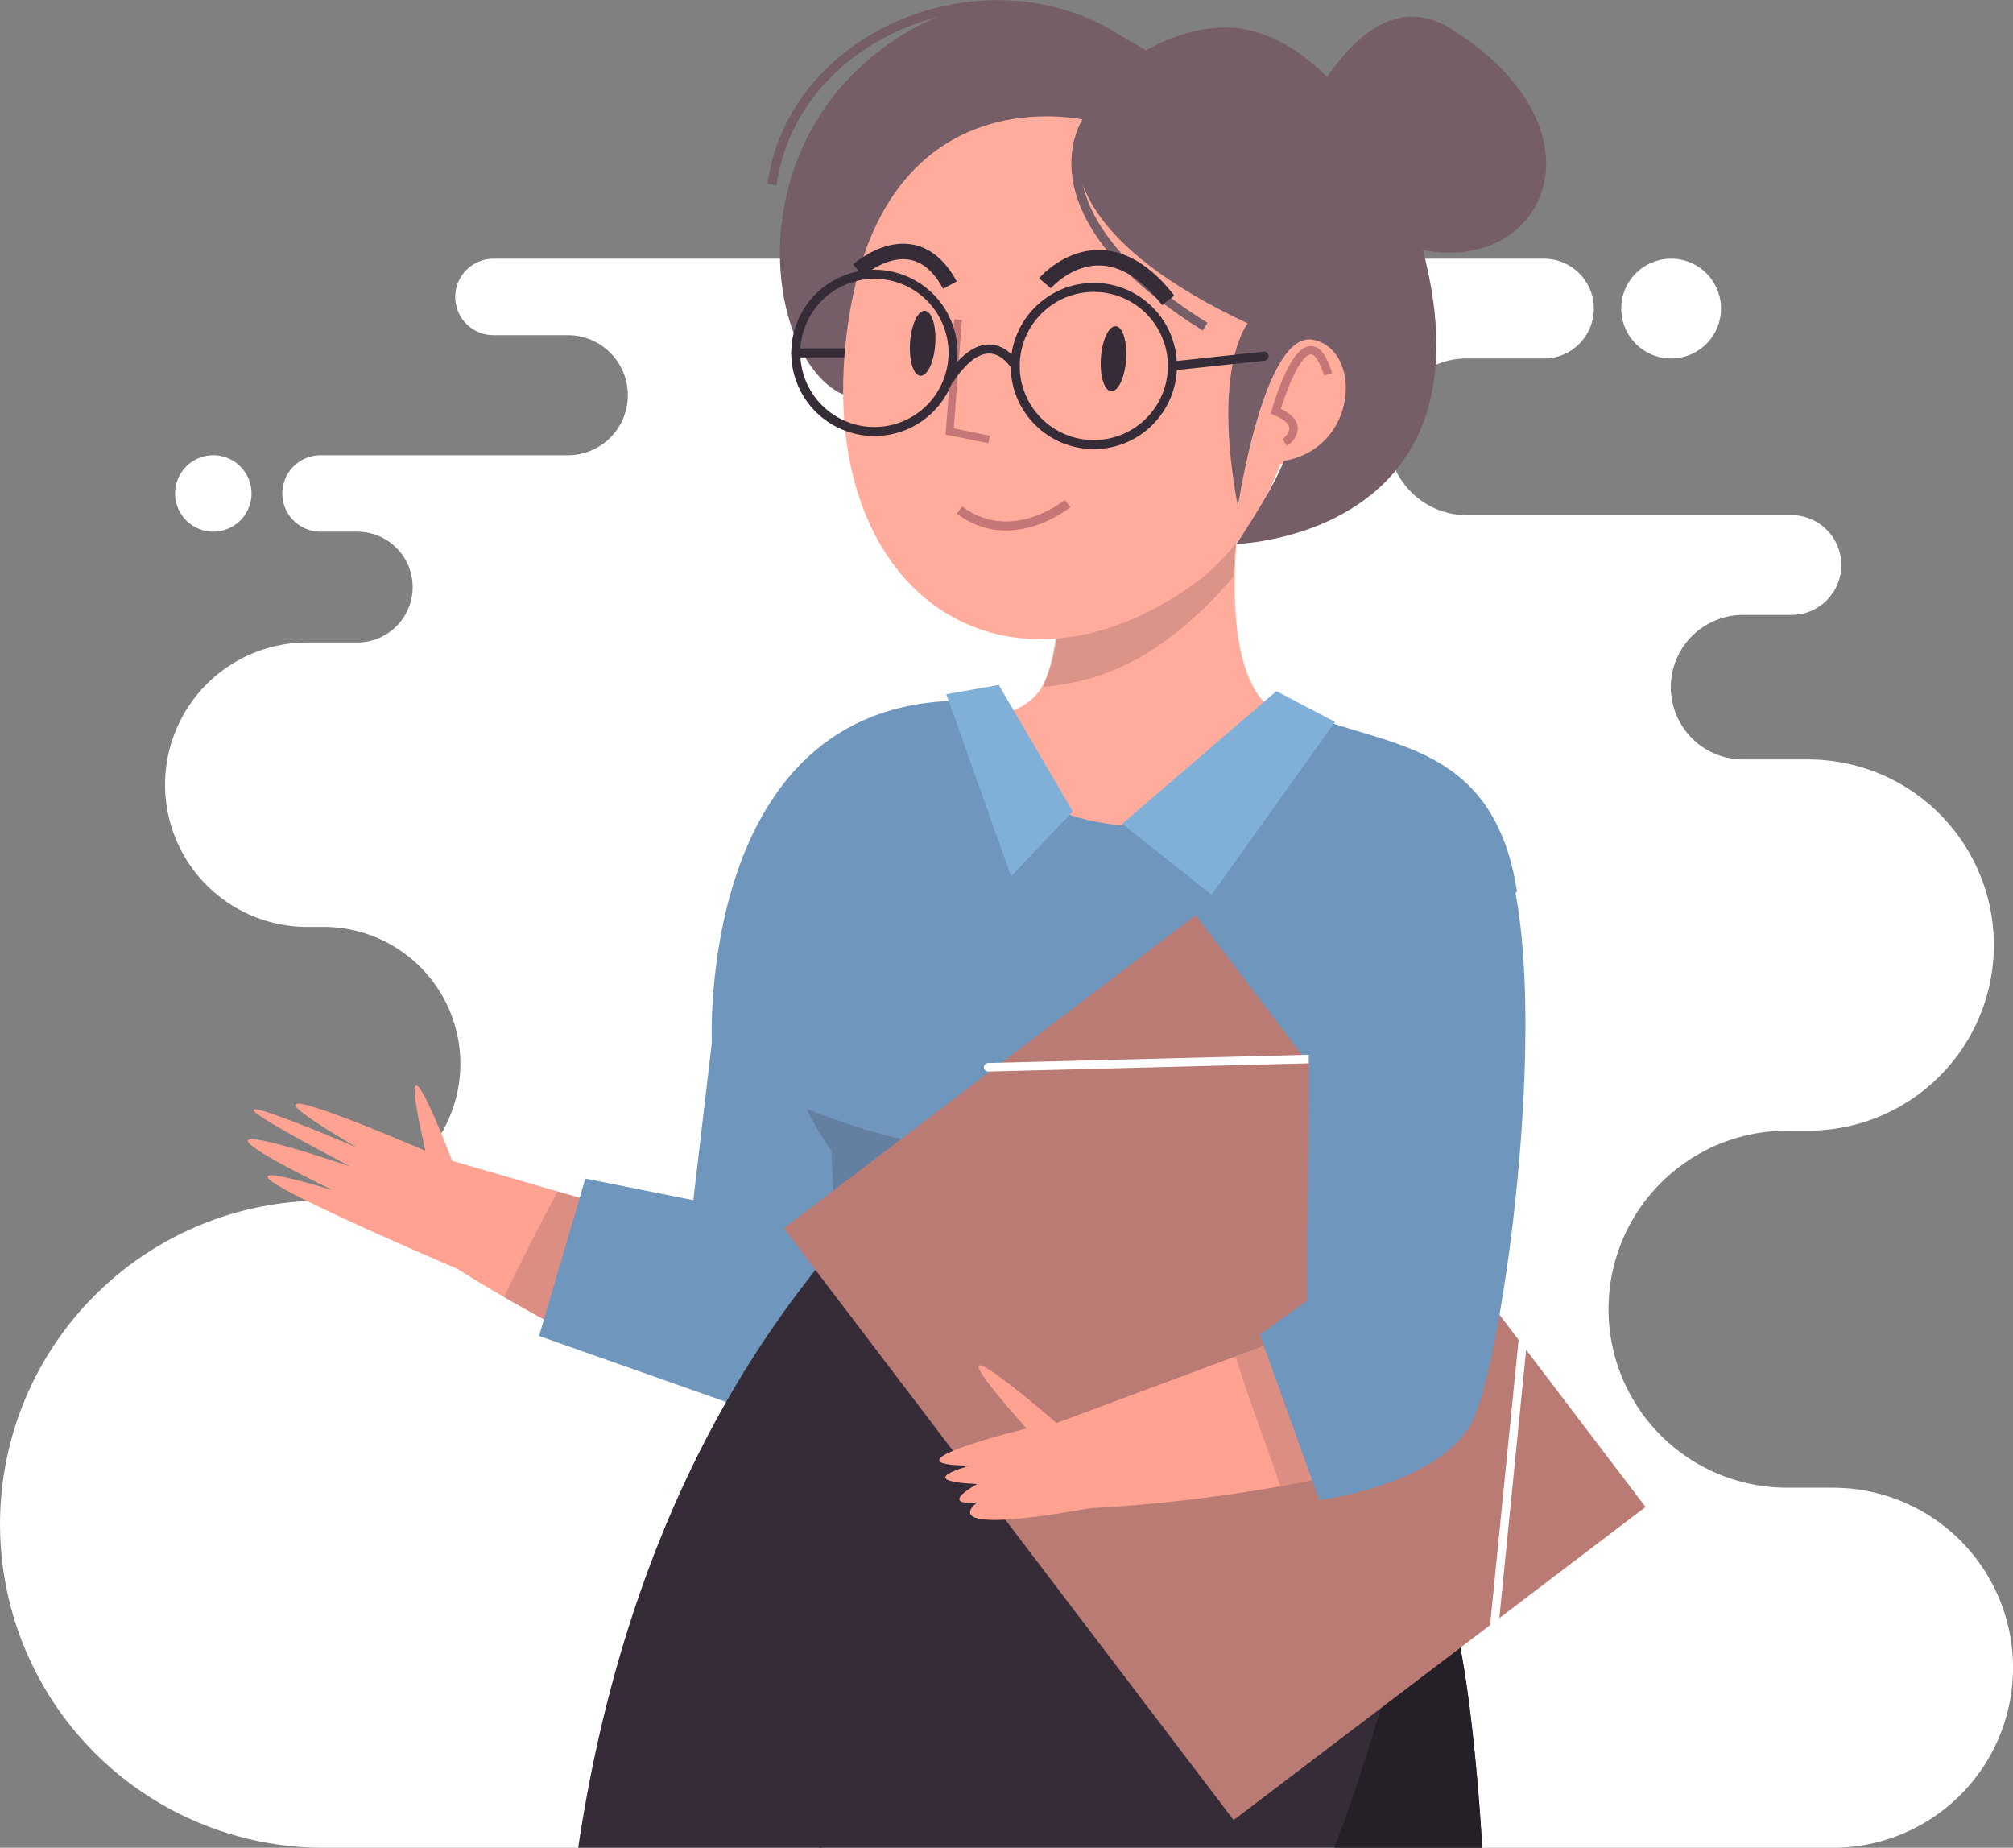 <svg xmlns="http://www.w3.org/2000/svg" width="461.151" height="423.272" viewBox="0 0 461.151 423.272">
  <rect x="0" y="0" width="461.151" height="423.272" fill="#808080" stroke="none"/>
  <g id="Grupo_6933" data-name="Grupo 6933" transform="translate(-297.79 -65.91)">
    <g id="Grupo_6905" data-name="Grupo 6905" transform="translate(297.79 125.171)">
      <path id="Trazado_15241" data-name="Trazado 15241" d="M717.71,402.038H707.174a40.894,40.894,0,1,1,0-81.788h4.86a42.519,42.519,0,1,0,0-85.039H697.105a16.554,16.554,0,0,1,0-33.109h10.971a11.428,11.428,0,1,0,0-22.855H633.759a18.01,18.01,0,0,1-16.212-10.275,17.62,17.62,0,0,1-1.74-7.666V161.3a18.012,18.012,0,0,1,10.862-16.473,17.748,17.748,0,0,1,7.089-1.468h17.625a11.428,11.428,0,1,0,0-22.855H410.838a8.758,8.758,0,0,0,0,17.517h16.908a13.755,13.755,0,1,1,0,27.509H371.216a8.753,8.753,0,1,0,0,17.506h8.416a12.689,12.689,0,0,1,0,25.378H368.183a32.581,32.581,0,1,0,0,65.163h3.729a31.342,31.342,0,0,1,0,62.684q-1.925,0-3.816.1a74.128,74.128,0,0,0,3.816,148.157h345.8a41.236,41.236,0,0,0,0-82.473ZM680.622,120.5a11.428,11.428,0,1,0,11.428,11.428A11.427,11.427,0,0,0,680.622,120.5ZM346.654,165.526a8.753,8.753,0,1,0,8.753,8.753A8.754,8.754,0,0,0,346.654,165.526Z" transform="translate(-297.79 -120.5)" fill="#fff" fill-rule="evenodd"/>
    </g>
    <g id="Grupo_6932" data-name="Grupo 6932" transform="translate(354.563 67)">
      <g id="Grupo_6916" data-name="Grupo 6916" transform="translate(120.029)">
        <g id="Grupo_6912" data-name="Grupo 6912" transform="translate(0.047)">
          <g id="Grupo_6907" data-name="Grupo 6907">
            <g id="Grupo_6906" data-name="Grupo 6906">
              <path id="Trazado_15242" data-name="Trazado 15242" d="M550.52,80.724s-30.148-24.862-59.268-7.5c-39.013,23.258-33.011,72.773-15.755,82.526S550.52,80.724,550.52,80.724Z" transform="translate(-460.292 -66.995)" fill="#765e69"/>
              <path id="Trazado_15243" data-name="Trazado 15243" d="M546.165,79.979c-29.175-26.84-80.463-9.427-85.727,28.213" transform="translate(-460.438 -67)" fill="none" stroke="#765e69" stroke-miterlimit="10" stroke-width="2.127"/>
            </g>
            <line id="Línea_67" data-name="Línea 67" x2="18.006" transform="translate(5.452 79.75)" fill="none" stroke="#352c38" stroke-linecap="round" stroke-linejoin="round" stroke-width="2.07"/>
          </g>
          <g id="Grupo_6908" data-name="Grupo 6908" transform="translate(2.818 99.216)">
            <path id="Trazado_15244" data-name="Trazado 15244" d="M505.527,289.705c8.792.327,20.3,2.334,32.652,4.627,27.293-10.71,54.466-21.691,80.9-34.375-6.421-19.763-22.467-34.158-39.089-37.222-23.333-4.3-9.959-64.485-9.959-64.485l-48.664,18.94s8.982,21.135,1.109,37.3-43.738.4-55.549,29.343S470.741,288.412,505.527,289.705Z" transform="translate(-463.029 -158.249)" fill="#ffac9d"/>
            <path id="Trazado_15245" data-name="Trazado 15245" d="M517.54,215.33c14.336-1.377,27.612-6.909,43.524-25.116.553-14.059,5.776-31.893,5.776-31.893l-47.664,23.268S524.14,198.91,517.54,215.33Z" transform="translate(-458.27 -158.243)" fill="#ba7b75" opacity="0.5"/>
          </g>
          <g id="Grupo_6909" data-name="Grupo 6909" transform="translate(16.297 25.555)">
            <path id="Trazado_15246" data-name="Trazado 15246" d="M531.352,91.432s-47.444-11.76-55.057,48.451c-7.569,59.858,35.651,88.469,78.819,58.251C590.779,173.167,594.117,91.957,531.352,91.432Z" transform="translate(-475.426 -90.504)" fill="#ffac9d"/>
            <path id="Trazado_15247" data-name="Trazado 15247" d="M568.953,136.287s-1.107,20-8.663,30.066c0,0,19.835,2.318,22.587-11.7S579.837,134.906,568.953,136.287Z" transform="translate(-468.017 -86.524)" fill="#ffac9d"/>
          </g>
          <g id="Grupo_6911" data-name="Grupo 6911" transform="translate(69.618 2.727)">
            <path id="Trazado_15248" data-name="Trazado 15248" d="M570.331,97.766s14.862-38.726,36.011-25.508c36.012,22.507,22.507,54.767-4.5,51.016S570.331,97.766,570.331,97.766Z" transform="translate(-520.461 -69.508)" fill="#765e69"/>
            <g id="Grupo_6910" data-name="Grupo 6910" transform="translate(0 2.485)">
              <path id="Trazado_15249" data-name="Trazado 15249" d="M600.58,111.82s-14.255-36.011-38.261-39.762-72.022,33.01,1.5,67.521c0,0-8.253,9.753-2.251,42.013,0,0,6-40.512,17.256-38.261s10.417,24.8-6.752,27.759c0,0-1.508,5-10.848,19.005C561.224,190.095,627.589,188.344,600.58,111.82Z" transform="translate(-524.453 -71.793)" fill="#765e69"/>
              <path id="Trazado_15250" data-name="Trazado 15250" d="M527.07,91.357s-15,21.006,27.009,47.264" transform="translate(-524.466 -70.085)" fill="none" stroke="#765e69" stroke-miterlimit="10" stroke-width="2.07"/>
            </g>
          </g>
        </g>
        <g id="Grupo_6915" data-name="Grupo 6915" transform="translate(0 56.245)">
          <g id="Grupo_6913" data-name="Grupo 6913" transform="translate(19.796 0.263)">
            <path id="Trazado_15251" data-name="Trazado 15251" d="M535.51,142.376c-.287,4.115-1.813,7.361-3.405,7.25s-2.651-3.538-2.364-7.654,1.814-7.361,3.406-7.25S535.8,138.26,535.51,142.376Z" transform="translate(-474.14 -117.596)" fill="#352c38"/>
            <path id="Trazado_15252" data-name="Trazado 15252" d="M495.306,139.12c-.287,4.114-1.811,7.361-3.405,7.249s-2.651-3.537-2.363-7.652,1.813-7.362,3.405-7.25S495.594,135,495.306,139.12Z" transform="translate(-477.65 -117.88)" fill="#352c38"/>
            <path id="Trazado_15253" data-name="Trazado 15253" d="M499.8,133.339l-1.916,25.625,9.005,1.835" transform="translate(-476.918 -117.717)" fill="none" stroke="#c47776" stroke-miterlimit="10" stroke-width="1.756"/>
            <path id="Trazado_15254" data-name="Trazado 15254" d="M478.6,123.275s12.893-11.658,21.019,3.4" transform="translate(-478.601 -118.971)" fill="none" stroke="#352c38" stroke-miterlimit="10" stroke-width="3.546"/>
            <path id="Trazado_15255" data-name="Trazado 15255" d="M517.952,126.152s13.161-15.5,28.229,3.908" transform="translate(-475.165 -118.856)" fill="none" stroke="#352c38" stroke-miterlimit="10" stroke-width="3.546"/>
            <path id="Trazado_15256" data-name="Trazado 15256" d="M568.642,160.952s5.679-3.97-2.054-7.193c0,0,6.945-24.677,12-8.443" transform="translate(-470.919 -117.154)" fill="none" stroke="#c47776" stroke-miterlimit="10" stroke-width="1.931"/>
            <path id="Trazado_15257" data-name="Trazado 15257" d="M524.709,172.086s-12.753,10.5-24.757,1.5" transform="translate(-476.737 -114.334)" fill="none" stroke="#c47776" stroke-miterlimit="10" stroke-width="2.07"/>
          </g>
          <g id="Grupo_6914" data-name="Grupo 6914">
            <circle id="Elipse_701" data-name="Elipse 701" cx="18.006" cy="18.006" r="18.006" transform="translate(55.765 8.5)" stroke-width="2.07" stroke="#352c38" stroke-linecap="round" stroke-linejoin="round" fill="none"/>
            <circle id="Elipse_702" data-name="Elipse 702" cx="18.006" cy="18.006" r="18.006" transform="matrix(0.925, -0.381, 0.381, 0.925, 0, 13.71)" stroke-width="2.07" stroke="#352c38" stroke-linecap="round" stroke-linejoin="round" fill="none"/>
            <line id="Línea_68" data-name="Línea 68" x1="21.006" y2="2.251" transform="translate(91.776 24.255)" fill="none" stroke="#352c38" stroke-linecap="round" stroke-linejoin="round" stroke-width="2.07"/>
            <path id="Trazado_15258" data-name="Trazado 15258" d="M512.887,143.419s-6-10.5-15,3" transform="translate(-457.122 -116.913)" fill="none" stroke="#352c38" stroke-linecap="round" stroke-linejoin="round" stroke-width="2.07"/>
          </g>
        </g>
      </g>
      <g id="Grupo_6920" data-name="Grupo 6920" transform="translate(0 155.819)">
        <g id="Grupo_6917" data-name="Grupo 6917" transform="translate(0 91.738)">
          <path id="Trazado_15259" data-name="Trazado 15259" d="M397.167,312.855s-14.594-38.675-6.481-3.2c0,0-54.815-23.8-15.766-.8,0,0-52.183-22.275-1.439,4.385,0,0-50.015-17.174-4.043,5.447,0,0-46.7-14.594,25.019,16.489C433.984,352.311,397.167,312.855,397.167,312.855Z" transform="translate(-350.004 -294.678)" fill="#ffa292"/>
          <path id="Trazado_15260" data-name="Trazado 15260" d="M393.082,310.959a2.184,2.184,0,0,0,.182-.551l57.76,16.76,3.215,2.79s7.613,26.014.318,31.866c-5.674,4.552-49.37-18.789-70.61-33.848C386.673,322.146,389.911,316.561,393.082,310.959Z" transform="translate(-347.041 -293.305)" fill="#ffa292"/>
          <path id="Trazado_15261" data-name="Trazado 15261" d="M416.27,317.015l33,9.576,3.215,2.79s7.613,26.014.318,31.867c-4.086,3.277-27.886-7.909-48.82-20.05Q409.84,328.966,416.27,317.015Z" transform="translate(-345.291 -292.728)" fill="#ba7b75" opacity="0.5"/>
        </g>
        <g id="Grupo_6919" data-name="Grupo 6919" transform="translate(66.718)">
          <path id="Trazado_15262" data-name="Trazado 15262" d="M591.2,218.15c-4.233,8.8-23.346,27.4-49.44,23.671-27.274-3.9-25.117-21.4-25.668-28.045-3.873-.112-7.991-.155-8.437-.15C447.41,214.258,450.944,292,450.944,292L446.7,328.046,421.967,323.1l-10.6,36.045,60.075,21.2,119.7-90.646L635.41,257.37C630.463,225.566,608.864,224.361,591.2,218.15Z" transform="translate(-411.365 -210.017)" fill="#6f96bd"/>
          <g id="Grupo_6918" data-name="Grupo 6918" transform="translate(93.293)">
            <path id="Trazado_15263" data-name="Trazado 15263" d="M582.984,218.674l-28.271,39.579L534.217,242l35.338-30.391Z" transform="translate(-493.932 -210.193)" fill="#80b0d8"/>
            <path id="Trazado_15264" data-name="Trazado 15264" d="M509.182,210.307l16.962,28.977-14.135,14.842-14.842-41.7Z" transform="translate(-497.167 -210.307)" fill="#80b0d8"/>
          </g>
        </g>
      </g>
      <g id="Grupo_6926" data-name="Grupo 6926" transform="translate(75.683 285.115)">
        <g id="Grupo_6924" data-name="Grupo 6924" transform="translate(55.181 134.381)">
          <g id="Grupo_6923" data-name="Grupo 6923">
            <g id="Grupo_6922" data-name="Grupo 6922">
              <g id="Grupo_6921" data-name="Grupo 6921">
                <path id="Trazado_15265" data-name="Trazado 15265" d="M471.012,455.5h-.652c.435-1.566.707-2.468.783-2.686C471.132,453.038,471.078,453.963,471.012,455.5Z" transform="translate(-470.36 -452.81)" fill="#765e69"/>
              </g>
              <path id="Trazado_15266" data-name="Trazado 15266" d="M471.012,455.5h-.652c.435-1.566.707-2.468.783-2.686C471.132,453.038,471.078,453.963,471.012,455.5Z" transform="translate(-470.36 -452.81)" fill="#252028" opacity="0.4"/>
            </g>
          </g>
        </g>
        <g id="Grupo_6925" data-name="Grupo 6925" transform="translate(0 0)">
          <path id="Trazado_15267" data-name="Trazado 15267" d="M623.927,435.048c-.13-1.044-.261-2.077-.4-3.1-.272-2.022-.565-4-.87-5.958,0-.022-.011-.054-.011-.087-.3-1.827-.609-3.632-.924-5.4q-1.419-7.763-3.153-14.8c-.348-1.424-.707-2.827-1.077-4.2a1.973,1.973,0,0,0-.076-.272c-.217-.837-.446-1.674-.674-2.49s-.468-1.642-.7-2.446q-.44-1.5-.881-2.968-.277-.9-.555-1.761c-1.229-3.947-2.523-7.666-3.849-11.167-.739-1.968-1.479-3.86-2.24-5.687a183.794,183.794,0,0,0-7.807-16.668c-7.47-13.994-13.668-20.887-13.668-20.887-.13.022-.261.044-.391.054-32.913,4.382-57.2,3.784-74.372,1.566-20.267-2.61-30.63-7.481-33.565-9.046-.6-.326-.892-.511-.892-.511-1.3,1.555-2.6,3.121-3.849,4.708a236.2,236.2,0,0,0-20.463,30.249c-18.593,32.641-28.814,68.055-33.9,102.109h207.1C626.069,455.522,625.156,445.019,623.927,435.048Z" transform="translate(-419.61 -329.22)" fill="#352c38"/>
          <path id="Trazado_15268" data-name="Trazado 15268" d="M612.8,461.28H578.93c3.947-10.493,7.437-21.148,10.612-31.9,4.186-14.135,7.818-28.444,11.156-42.818q.277.864.555,1.761.44,1.468.881,2.968c.228.8.467,1.62.7,2.446s.457,1.653.674,2.49a1.983,1.983,0,0,1,.076.272c.37,1.37.729,2.773,1.076,4.2q1.729,7.03,3.153,14.8c.315,1.772.62,3.577.924,5.4,0,.033.011.065.011.087.3,1.957.6,3.936.87,5.958.141,1.022.272,2.055.4,3.1C611.245,440.012,612.158,450.516,612.8,461.28Z" transform="translate(-405.699 -324.214)" fill="#252028"/>
        </g>
      </g>
      <g id="Grupo_6931" data-name="Grupo 6931" transform="translate(122.783 185.599)">
        <g id="Grupo_6927" data-name="Grupo 6927" transform="translate(0.946 24.826)">
          <path id="Trazado_15269" data-name="Trazado 15269" d="M472.951,260.527s-21.13,21.391.819,52.1l1.509,32.074s24.455,11.058,107.909-1.553L602,265.611Z" transform="translate(-463.798 -260.527)" fill="#6f96bd"/>
          <path id="Trazado_15270" data-name="Trazado 15270" d="M476.122,304.256c14.844,5.2,29.9,7.519,45.57,4.645a311.689,311.689,0,0,0,54.027-15.247c7.392-2.834,15.073-6.092,20.783-11.238.275-.248.537-.5.808-.756L582.841,341.3c-83.454,12.611-107.909,1.553-107.909,1.553l-1.509-32.074a61.03,61.03,0,0,1-5.654-9.591C470.607,302.3,473.43,303.314,476.122,304.256Z" transform="translate(-463.451 -258.682)" fill="#352c38" opacity="0.2"/>
        </g>
        <g id="Grupo_6930" data-name="Grupo 6930" transform="translate(0)">
          <g id="Grupo_6928" data-name="Grupo 6928" transform="translate(0 22.945)">
            <rect id="Rectángulo_1456" data-name="Rectángulo 1456" width="118.552" height="170.326" transform="matrix(0.796, -0.605, 0.605, 0.796, 0, 71.724)" fill="#ba7b75"/>
            <line id="Línea_69" data-name="Línea 69" x1="74.662" y2="1.914" transform="translate(46.814 32.943)" fill="none" stroke="#fff" stroke-linecap="round" stroke-linejoin="round" stroke-width="1.95"/>
            <line id="Línea_70" data-name="Línea 70" x1="6.7" y2="67.004" transform="translate(162.635 97.075)" fill="none" stroke="#fff" stroke-linecap="round" stroke-linejoin="round" stroke-width="1.95"/>
          </g>
          <g id="Grupo_6929" data-name="Grupo 6929" transform="translate(35.618)">
            <path id="Trazado_15271" data-name="Trazado 15271" d="M520.582,368.037a2.2,2.2,0,0,0-.182-.55l56.365-20.975,4.245.323s21.62,16.348,19.251,25.4c-1.842,7.037-50.839,14.345-76.87,14.916C522.1,380.841,521.375,374.425,520.582,368.037Z" transform="translate(-493.528 -228.194)" fill="#ffa292"/>
            <path id="Trazado_15272" data-name="Trazado 15272" d="M558.14,352.216l15.33-5.7,4.245.323s21.62,16.348,19.251,25.4c-.906,3.461-13.223,6.985-28.6,9.742C565.057,372.042,561.124,362.274,558.14,352.216Z" transform="translate(-490.232 -228.194)" fill="#ba7b75" opacity="0.5"/>
            <path id="Trazado_15273" data-name="Trazado 15273" d="M574.541,279.356l-.451,69.559-10.855,7.833,13.6,37.9s26.424-3.292,34.63-17.222,22.108-120.31,2.979-139.734Z" transform="translate(-489.788 -237.695)" fill="#6f96bd"/>
            <path id="Trazado_15274" data-name="Trazado 15274" d="M522.558,366.864s-35.156-30.547-6.886,1.257c0,0-34.631,8.481-12.721,8.481,0,0-14.135,3.534,1.414,4.24,0,0-9.188,4.948,0,4.241,0,0-12.015,8.482,28.977.708S522.558,366.864,522.558,366.864Z" transform="translate(-495.685 -227.57)" fill="#ffa292"/>
          </g>
        </g>
      </g>
    </g>
  </g>
</svg>
